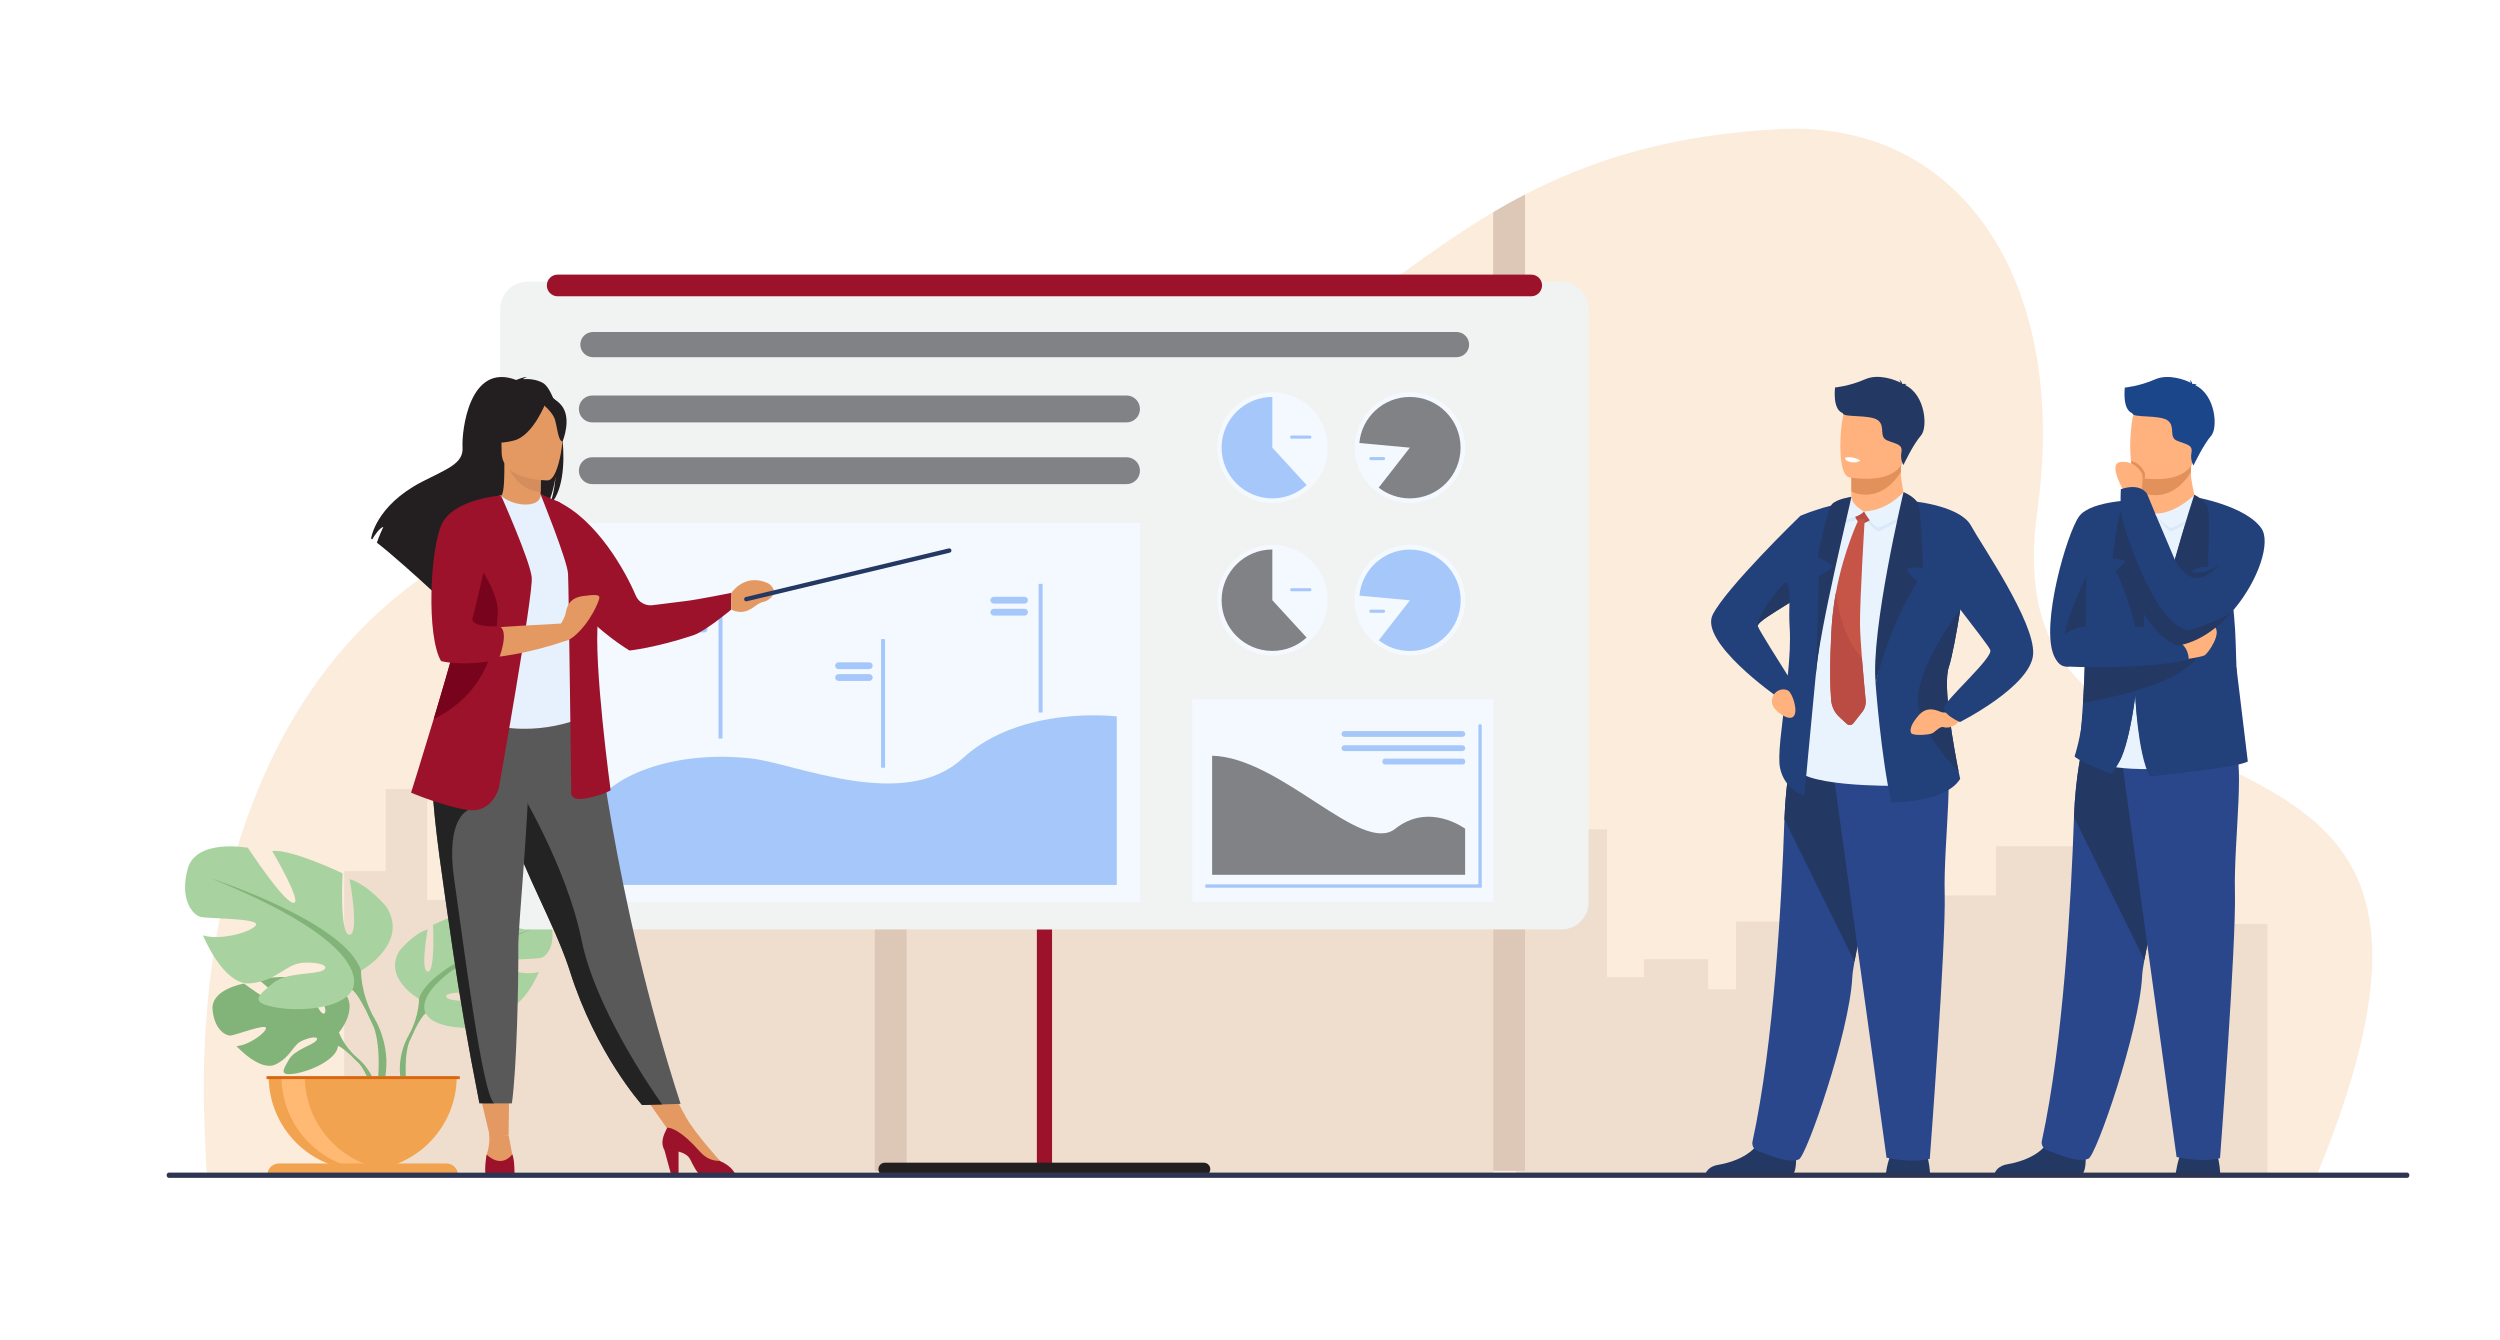 <svg xmlns="http://www.w3.org/2000/svg" width="709" height="380" viewBox="0 0 709 380" fill="none"><g filter="url(#filter0_d_2029_4663)"><g clip-path="url(#clip0_2029_4663)"><path d="M657.324 332.624H58.605C58.605 332.624 58.029 322.523 57.837 313.438C56.986 267.628 67.718 217.92 97.609 183.637C120.994 156.848 157.802 137.223 215.579 137.8C227.19 137.909 237.977 137.607 248.05 136.949H248.077C251.152 136.757 254.143 136.509 257.08 136.235H257.108C323.861 130.087 357.292 107.223 387.704 84.88C402.389 74.093 416.113 63.663 432.499 55.154C451.52 45.3 474 38.137 505.098 36.599C521.1 35.804 536.334 39.756 548.96 49.363C572.263 67.067 583.846 101.706 577.78 144.963C573.663 174.25 582.94 190.142 598.833 200.518C642.776 229.256 700.966 226.127 657.324 332.624Z" fill="#FCECDB"></path><path d="M410.047 216.053V202.686H406.918V179.712H390.12V202.686H374.392V165.22H357.072V189.539H353.093V160.526H335.773V214.955H313.842V246.685H305.635V232.577H286.806V240.921H276.019V203.51H262.652V231.204H249.312V332.679H262.652H274.098H276.019H286.806H292.927H302.698H305.635H313.842H321.528H335.773H340.11H348.783H353.093H357.072H366.13H372.306H374.392H390.12H406.643H406.918H410.047H423.441V216.053H410.047Z" fill="#EFDECE"></path><path d="M643.079 262.028V332.679H430.001V251.983H442.874V235.212H455.775V277.097H466.233V272.019H484.43V280.583H492.335V261.342H513.525V228.377H530.296V245.944H534.111V231.232H550.854V253.931H566.06V239.988H627.104V253.931H630.123V262.028H643.079Z" fill="#EFDECE"></path><path d="M251.014 234.333V332.322H97.609V247.042H109.356V223.766H121.131V255.221H130.656V248.194H147.234V260.079H154.453V233.4H173.776V187.645H189.037V212.046H192.523V191.597H207.812V223.08H221.645V203.756H236.467V223.08H239.212V234.333H251.014Z" fill="#EFDECE"></path><path d="M432.499 55.182V332.047H423.469V60.205C426.378 58.448 429.397 56.774 432.499 55.182Z" fill="#DDC7B6"></path><path d="M257.108 136.235V328.122V332.047H248.077V328.122V136.949L257.108 136.235Z" fill="#DDC7B6"></path><path d="M525.053 139.419V140.901C525.053 140.901 524.641 145.512 530.323 146.199C536.005 146.885 540.671 146.775 540.506 143.234C539.985 140.489 539.079 136.208 539.051 133.902C539.024 133.051 539.106 132.145 539.243 131.13L528.237 130.91L524.998 131.432L525.053 139.419Z" fill="#FFB27D"></path><path d="M524.998 131.432L525.053 139.419C526.233 139.968 527.551 140.297 529.033 140.297C534.083 140.297 537.377 136.592 539.079 133.902C539.051 133.051 539.134 132.145 539.271 131.13L528.264 130.91L524.998 131.432Z" fill="#E2915A"></path><path d="M540.122 129.373C538.832 136.263 529.966 136.016 526.123 135.604C525.053 135.494 524.367 135.357 524.367 135.357C523.159 135.028 522.473 133.106 522.143 130.608C521.512 125.64 522.308 118.339 523.159 116.473C524.421 113.673 526.809 110.626 535.73 112.822C544.678 114.991 541.741 120.563 540.122 129.373Z" fill="#FFB27D"></path><path d="M547.368 332.981H534.797C534.879 332.322 535.209 330.318 535.812 328.479C536.005 327.848 536.252 327.217 536.526 326.668C537.761 324.225 545.529 325.789 545.529 325.789C545.529 325.789 546.243 326.421 546.819 328.781C547.039 329.797 547.258 331.169 547.368 332.981Z" fill="#233862"></path><path d="M509.38 329.001C509.353 330.703 509.133 332.322 508.502 332.981H483.634C483.964 332.075 484.842 330.73 487.395 330.318C490.304 329.852 494.806 328.452 497.468 325.652C498.401 324.664 499.115 323.484 499.417 322.112C500.597 316.897 509.106 323.704 509.106 323.704C509.106 323.704 509.435 326.476 509.38 329.001Z" fill="#233862"></path><path d="M525.931 272.705C525.575 274.627 525.355 276.191 525.3 277.289C524.504 292.715 512.317 327.985 510.149 328.809C506.773 330.071 501.448 327.381 498.676 326.503C497.523 326.146 496.754 324.966 497.001 323.786C503.04 296.036 505.263 256.072 506.059 232.385C506.471 220.472 508.502 212.238 508.502 212.238C508.502 212.238 538.228 204.306 538.42 214.351C538.585 223.217 528.566 258.048 525.931 272.705Z" fill="#2B478B"></path><path d="M525.931 272.705L506.059 232.385C506.471 220.472 508.502 212.238 508.502 212.238C508.502 212.238 538.228 204.306 538.42 214.351C538.585 223.217 528.566 258.048 525.931 272.705Z" fill="#233862"></path><path d="M519.289 214.379L535.016 328.315C535.016 328.315 541.933 329.989 547.286 328.644C547.286 328.644 551.897 268.039 551.512 253.41C551.128 238.78 554.806 214.214 550.662 211.497C546.517 208.78 519.289 214.379 519.289 214.379Z" fill="#2B478B"></path><path d="M520.414 109.885C520.414 109.885 524.339 109.583 528.978 107.552C532.738 105.905 537.487 107.717 539.024 108.54C538.969 108.293 538.887 107.964 538.64 107.607C538.64 107.607 539.326 108.101 539.436 108.787C539.518 108.842 539.545 108.87 539.518 108.897C539.518 108.897 540.314 108.76 540.808 108.979C540.808 108.979 540.451 108.924 540.341 109.144C540.341 109.171 540.314 109.199 540.287 109.199C546.16 112.026 546.709 121.331 544.815 123.472C542.537 126.052 539.82 131.871 539.82 131.871C539.82 131.871 538.832 130.498 539.244 128.22C539.655 125.942 537.706 125.942 535.209 124.899C532.738 123.856 534.797 120.974 532.629 119.217C530.46 117.461 522.5 118.504 522.61 117.159C519.646 116.116 520.414 110.187 520.414 109.885Z" fill="#233862"></path><path d="M541.878 145.21L538.255 222.86C538.255 222.86 508.035 223.354 508.914 216.52C509.764 209.685 519.81 147.571 519.81 147.571L541.878 145.21Z" fill="#E9F3FE"></path><path d="M552.665 189.209C550.881 194.589 554.257 212.705 555.465 218.826C555.739 220.116 555.904 220.884 555.904 220.884C551.732 227.691 536.389 227.609 536.389 227.609C533.452 214.599 531.915 193.848 531.915 193.848L543.662 142.329L558.457 155.998C558.457 155.998 557.331 164.342 555.959 172.823C554.861 179.52 553.626 186.355 552.665 189.209Z" fill="#22407A"></path><path d="M527.523 130.498C527.523 130.498 527.249 131.377 524.998 131.075C524.998 131.075 523.131 130.8 523.269 129.812C523.241 129.785 525.135 129.236 527.523 130.498Z" fill="white"></path><path d="M510.533 146.309C510.533 146.309 510.533 146.309 510.533 146.336C509.819 147.022 489.645 166.62 485.748 174.278C481.768 182.046 503.918 197.554 503.918 197.554C503.918 197.554 505.345 198.13 506.333 197.883C505.29 206.474 504.11 214.406 504.824 217.81C506.086 223.931 511.741 225.989 511.741 225.523C511.741 225.386 513.799 203.263 514.925 191.735C517.34 167.004 524.394 142.466 524.394 142.466C517.807 143.152 510.533 146.309 510.533 146.309ZM498.538 177.626C498.511 177.599 498.511 177.544 498.511 177.517C498.511 176.391 502.793 173.921 507.404 171.012C507.459 170.957 507.486 170.929 507.486 170.929C507.404 173.317 507.404 175.65 507.541 177.819C507.816 181.853 507.514 186.684 507.02 191.597C504.851 188.139 498.977 178.916 498.538 177.626Z" fill="#22407A"></path><path d="M542.729 142.219C542.757 141.477 539.244 140.462 539.244 140.462C539.244 140.462 535.236 146.034 528.594 146.116C528.594 146.116 530.488 149.794 532.711 150.727C532.738 150.755 542.51 146.61 542.729 142.219Z" fill="#D9E9F9"></path><path d="M528.621 145.979C528.621 145.979 525.108 143.893 525.108 141.642C525.108 141.642 522.829 141.368 521.841 142.466C521.841 142.466 521.018 146.336 522.116 148.559C522.116 148.587 527.166 147.818 528.621 145.979Z" fill="#D9E9F9"></path><path d="M531.009 145.649L526.261 144.497C526.261 144.497 525.629 144.551 525.657 145.32C525.684 146.089 527.002 148.367 527.578 148.531C528.155 148.751 532.135 147.214 531.009 145.649Z" fill="#BA4C43"></path><path d="M542.18 141.834C542.208 141.093 539.847 139.556 539.847 139.556C539.847 139.556 535.236 144.936 528.621 145.018C528.621 145.018 530.515 148.696 532.738 149.629C532.738 149.657 541.961 146.226 542.18 141.834Z" fill="#E9F3FE"></path><path d="M528.621 145.046C528.621 145.046 525.08 143.179 525.053 140.901C525.053 140.901 522.912 141.834 521.924 142.932C521.924 142.932 521.018 145.375 522.116 147.626C522.116 147.626 527.166 146.857 528.621 145.046Z" fill="#E9F3FE"></path><path d="M519.316 198.596C519.481 200.408 520.304 202.11 521.649 203.345L523.763 205.294C524.284 205.788 525.135 205.705 525.574 205.156L528.182 201.835C528.868 200.957 529.198 199.831 529.115 198.706C528.868 196.208 528.429 191.378 528.045 186.711C527.743 182.924 527.523 179.273 527.496 177.022C527.441 169.886 528.841 147.159 528.841 147.159L527.139 147.242C527.139 147.242 522.885 156.052 520.661 168.074C520.112 171.039 519.701 174.168 519.481 177.434C519.481 177.434 518.603 190.417 519.316 198.596Z" fill="#C65447"></path><path d="M519.316 198.597C519.481 200.408 520.304 202.11 521.649 203.345L523.763 205.294C524.284 205.788 525.135 205.706 525.574 205.157L528.182 201.835C528.868 200.957 529.198 199.832 529.115 198.706C528.868 196.209 528.429 191.378 528.045 186.712C523.324 181.414 521.402 174.086 520.661 168.102C520.112 171.066 519.701 174.195 519.481 177.462C519.481 177.434 518.603 190.417 519.316 198.597Z" fill="#BA4C43"></path><path d="M502.518 198.816C502.518 196.84 504.248 195.248 506.224 195.55C506.773 195.632 507.267 195.852 507.596 196.318C508.941 198.102 510.231 203.317 507.843 203.564C506.883 203.674 505.62 202.988 504.659 202.247C503.671 201.506 502.518 200.353 502.518 199.118V198.816Z" fill="#FFB27D"></path><path d="M555.465 218.825C551.128 214.324 543.663 205.458 543.91 198.185C544.266 188.001 555.959 172.823 555.959 172.823C554.861 179.547 553.626 186.382 552.665 189.237C550.854 194.616 554.257 212.704 555.465 218.825Z" fill="#233862"></path><path d="M555.328 201.094C555.328 201.094 552.226 202.659 550.332 201.863C548.438 201.067 546.215 200.49 544.102 202.906C541.988 205.321 541.549 206.968 541.988 207.874C542.427 208.78 547.368 208.423 548.164 207.874C548.987 207.325 550.277 205.952 551.101 206.2C553.352 206.858 555.273 205.129 556.343 203.757C556.975 202.933 555.245 202.522 555.328 201.094Z" fill="#FFB27D"></path><path d="M543.662 142.301C543.662 142.301 556.069 143.673 558.978 149.08C561.915 154.488 577.121 176.363 576.6 185.476C576.106 194.561 555.849 204.772 555.849 204.772C555.849 204.772 551.375 202.878 551.293 200.847C551.211 198.816 565.291 186.629 564.44 184.351C563.59 182.073 548.109 164.094 546.599 158.166C545.145 152.209 543.662 142.301 543.662 142.301Z" fill="#22407A"></path><path d="M507.486 170.929C507.486 170.929 507.459 170.956 507.404 171.011C502.765 173.921 498.511 176.391 498.511 177.517C497.88 175.54 503.891 167.306 505.839 165.604C507.816 163.902 507.486 170.929 507.486 170.929Z" fill="#233862"></path><path d="M539.847 139.556C539.847 139.556 530.433 178.999 531.942 193.848C531.942 193.848 535.401 177.983 543.745 164.973C543.745 164.973 540.698 162.31 540.863 161.322C540.863 161.322 543.113 160.663 545.309 161.103C545.309 161.103 545.062 144.112 543.69 142.301C542.318 140.517 539.847 139.556 539.847 139.556Z" fill="#233862"></path><path d="M525.053 140.901C525.245 140.791 515.721 179.438 514.925 191.734C514.925 191.734 515.858 169.749 515.775 163.436C515.775 163.436 519.673 161.377 519.673 160.636C519.673 159.922 515.501 157.946 515.501 157.946C515.501 157.946 518.136 144.414 519.591 142.932C521.045 141.45 525.053 140.901 525.053 140.901Z" fill="#233862"></path><path d="M607.396 141.752C607.396 141.752 593.069 141.642 589.61 146.473C586.152 151.303 578.604 177.351 582.529 186.025C586.481 194.698 593.865 182.429 597.954 177.132C602.071 171.807 607.396 141.752 607.396 141.752Z" fill="#22407A"></path><path d="M607.259 139.556V141.038C607.259 141.038 606.847 145.677 612.556 146.363C618.266 147.05 622.602 144.552 622.438 140.984C621.916 138.211 621.367 136.317 621.312 134.012C621.285 133.161 621.367 132.255 621.504 131.24L610.443 131.02L607.177 131.542L607.259 139.556Z" fill="#FFB27D"></path><path d="M607.204 131.542L607.259 139.556C608.439 140.105 609.757 140.435 611.239 140.435C616.317 140.435 619.611 136.702 621.312 134.012C621.285 133.161 621.367 132.255 621.504 131.24L610.443 131.02L607.204 131.542Z" fill="#E2915A"></path><path d="M622.383 129.455C621.093 136.372 612.2 136.125 608.33 135.713C607.259 135.604 606.573 135.466 606.573 135.466C605.338 135.137 604.679 133.216 604.35 130.69C603.718 125.695 604.514 118.366 605.365 116.5C606.628 113.673 609.016 110.626 617.991 112.822C626.967 115.018 624.03 120.617 622.383 129.455Z" fill="#FFB27D"></path><path d="M617.003 333.035C617.003 333.035 617.524 328.918 618.76 326.448C619.995 324.005 627.79 325.57 627.79 325.57C627.79 325.57 629.354 326.914 629.684 333.145L617.003 333.035Z" fill="#233862"></path><path d="M590.434 332.98C592.273 331.855 591.229 323.511 591.229 323.511C591.229 323.511 582.693 316.676 581.513 321.919C580.333 327.161 573.388 329.495 569.436 330.153C566.719 330.592 565.868 332.102 565.593 333.008H590.434V332.98Z" fill="#233862"></path><path d="M592.739 161.157C592.739 161.157 585.52 176.199 585.657 179.877C585.657 179.877 588.21 177.461 592.739 177.763C597.24 178.093 592.739 161.157 592.739 161.157Z" fill="#233862"></path><path d="M608.33 135.713C607.259 135.604 606.573 135.466 606.573 135.466C605.338 135.137 604.679 133.216 604.35 130.69C606.628 131.267 607.698 133.024 608.137 133.792C608.33 134.094 608.357 134.863 608.33 135.713Z" fill="#E2915A"></path><path d="M602.511 139.611C602.511 139.611 597.515 131.377 601.413 131.02C605.283 130.663 606.847 133.298 607.424 134.259C607.973 135.219 607.287 139.584 607.287 139.584L602.511 139.611Z" fill="#FFB27D"></path><path d="M608.137 272.266C607.78 274.188 607.561 275.752 607.506 276.877C606.71 292.358 594.468 327.793 592.272 328.616C588.896 329.907 583.544 327.189 580.744 326.283C579.592 325.927 578.796 324.746 579.07 323.566C585.136 295.679 587.359 255.551 588.183 231.781C588.594 219.814 590.653 211.552 590.653 211.552C590.653 211.552 620.516 203.592 620.681 213.665C620.846 222.586 610.8 257.554 608.137 272.266Z" fill="#2B478B"></path><path d="M608.137 272.266L588.183 231.781C588.595 219.814 590.653 211.552 590.653 211.552C590.653 211.552 620.516 203.592 620.681 213.665C620.846 222.586 610.8 257.554 608.137 272.266Z" fill="#233862"></path><path d="M601.495 213.693L617.277 328.123C617.277 328.123 624.222 329.797 629.601 328.452C629.601 328.452 634.213 267.6 633.828 252.888C633.444 238.176 637.15 213.528 632.977 210.811C628.833 208.066 601.495 213.693 601.495 213.693Z" fill="#2B478B"></path><path d="M635.283 207.544C635.228 207.05 635.201 206.556 635.146 206.062C635.146 205.925 635.118 205.815 635.118 205.678C635.091 205.294 635.064 204.909 635.036 204.525C635.036 204.415 635.009 204.306 635.009 204.196C634.926 203.235 634.871 202.274 634.816 201.314C634.816 201.204 634.816 201.094 634.789 200.984C634.762 200.6 634.734 200.216 634.707 199.804C634.707 199.722 634.707 199.639 634.679 199.557C634.652 199.09 634.624 198.624 634.597 198.13V198.102C634.569 197.663 634.542 197.224 634.542 196.785C634.542 196.675 634.542 196.565 634.515 196.483C634.487 196.099 634.487 195.742 634.46 195.358C634.46 195.275 634.46 195.193 634.46 195.138C634.432 194.699 634.432 194.26 634.405 193.82C634.405 193.766 634.405 193.711 634.405 193.628C634.377 193.244 634.377 192.887 634.35 192.53C634.35 192.393 634.35 192.283 634.322 192.146C634.322 191.844 634.295 191.515 634.295 191.213C634.295 191.103 634.295 190.966 634.295 190.856C634.295 190.472 634.268 190.115 634.268 189.731C634.268 189.456 634.24 189.154 634.24 188.88C634.24 188.825 634.24 188.77 634.24 188.688C634.185 187.206 634.13 185.751 634.103 184.351C634.103 184.324 634.103 184.296 634.103 184.296C634.075 183.473 634.048 182.649 634.021 181.853C634.021 181.798 634.021 181.743 634.021 181.716C634.021 181.387 633.993 181.057 633.966 180.728C633.966 180.646 633.966 180.563 633.966 180.481C633.938 180.124 633.938 179.795 633.911 179.465C633.911 179.438 633.911 179.41 633.911 179.383C633.883 179.026 633.883 178.669 633.856 178.34C633.856 178.23 633.856 178.12 633.828 178.011C633.801 177.764 633.801 177.517 633.773 177.297C633.773 177.16 633.746 177.05 633.746 176.913C633.719 176.666 633.719 176.419 633.691 176.172C633.691 176.007 633.664 175.87 633.664 175.705C633.636 175.485 633.636 175.293 633.609 175.074C633.609 175.046 633.609 175.019 633.609 174.991C633.581 174.717 633.554 174.415 633.526 174.14C633.526 174.058 633.499 173.976 633.499 173.866C633.472 173.564 633.444 173.29 633.417 172.988C633.526 172.878 633.609 172.768 633.719 172.631C640.553 164.396 644.066 153.747 641.322 149.822C636.82 143.399 622.465 140.956 622.465 140.956C622.465 143.344 617.305 146.308 613.16 146.061C612.474 146.006 611.843 145.869 611.239 145.677C609.894 142.356 608.961 140.16 608.961 140.16C608.961 140.16 607.314 136.784 601.467 138.733C601.467 138.733 601.303 141.697 601.467 146.144C601.467 146.226 601.467 146.308 601.467 146.391C597.021 150.426 591.669 156.574 591.669 162.42C591.669 170.709 591.559 177.681 591.394 183.555C591.229 190.088 590.982 195.248 590.735 199.337C590.022 211.36 589.226 213.912 589.747 213.885C589.747 213.885 594.331 218.057 606.408 217.975C614.011 217.92 620.187 217.096 624.798 216.136C630.974 214.845 634.295 213.363 634.295 213.363C635.667 213.363 635.393 208.807 635.283 207.544Z" fill="#22407A"></path><path d="M602.593 109.912C602.593 109.912 606.545 109.611 611.211 107.579C614.999 105.933 619.775 107.744 621.312 108.567C621.257 108.32 621.175 107.964 620.928 107.634C620.928 107.634 621.614 108.128 621.724 108.815C621.806 108.869 621.834 108.897 621.806 108.924C621.806 108.924 622.602 108.787 623.096 109.007C623.096 109.007 622.74 108.952 622.602 109.171C622.602 109.199 622.575 109.226 622.547 109.226C628.449 112.081 628.998 121.413 627.104 123.554C624.826 126.162 622.081 132.008 622.081 132.008C622.081 132.008 621.093 130.636 621.504 128.33C621.916 126.052 619.94 126.052 617.442 125.009C614.944 123.966 617.03 121.056 614.835 119.3C612.639 117.543 604.651 118.586 604.761 117.214C601.824 116.143 602.593 110.214 602.593 109.912Z" fill="#1C468A"></path><path d="M624.194 184.104C621.861 193.491 596.527 198.349 590.79 199.337C591.037 195.247 591.257 190.087 591.449 183.555L624.194 184.104Z" fill="#233862"></path><path d="M618.622 187.151C618.869 187.151 624.249 186.355 625.21 185.86C626.171 185.366 630.59 179.108 627.708 177.489C624.826 175.869 617.058 182.32 617.058 182.32L618.622 187.151Z" fill="#FFB27D"></path><path d="M585.877 189.017C585.877 189.017 606.71 190.142 620.708 187.151C620.708 187.151 621.065 183.116 616.673 181.304C616.673 181.304 594.88 176.693 589.637 177.983C584.367 179.273 585.877 189.017 585.877 189.017Z" fill="#22407A"></path><path d="M633.719 172.658C629.382 177.873 623.755 182.128 617.497 183.116C604.542 177.269 601.907 157.178 601.468 146.144C601.468 146.144 607.588 168.376 615.96 176.171C617.47 177.571 619.062 178.504 620.681 178.752C620.681 178.752 631.221 175.787 633.417 172.987C633.581 172.795 633.664 172.686 633.719 172.658Z" fill="#233862"></path><path d="M629.409 160.032C629.409 160.032 622.904 168.184 619.034 160.911C619.034 160.938 623.096 164.89 629.409 160.032Z" fill="#233862"></path><path d="M96.126 292.797C96.126 292.797 102.631 285.221 96.538 280.418C96.538 280.418 92.091 277.728 88.468 277.948C88.468 277.948 93.601 286.566 91.954 287.417C90.28 288.268 86.931 277.399 86.931 277.399C86.931 277.399 76.803 276.411 73.537 277.975C73.537 277.975 82.183 285.057 80.371 285.468C78.56 285.88 69.2 278.936 69.2 278.936C69.2 278.936 59.785 280.528 60.279 286.292C60.774 292.028 64.04 293.812 65.467 293.675C66.894 293.511 75.239 290.327 75.431 291.507C75.623 292.687 70.6 296.502 67.059 296.667C67.059 296.667 73.701 303.996 78.121 301.882C82.54 299.769 82.924 296.42 85.669 295.157C88.413 293.895 90.774 293.895 89.621 295.185C88.496 296.475 83.5 297.71 81.936 300.51C80.371 303.282 78.944 305.176 83.528 304.49C88.084 303.803 95.522 300.455 95.852 296.64C96.126 292.797 96.126 292.797 96.126 292.797Z" fill="#82B378"></path><path d="M64.891 286.456C64.891 286.456 90.5 285.468 96.126 292.797C96.126 292.797 97.389 296.53 101.232 299.961L101.836 301.607C101.836 301.607 97.389 296.941 95.825 296.639C95.797 296.612 98.295 287.554 64.891 286.456Z" fill="#82B378"></path><path d="M101.232 299.933C101.232 299.933 106.721 303.995 107.106 311.269L106.118 311.351C106.118 311.351 104.361 303.858 101.204 300.921C98.02 297.984 101.232 299.933 101.232 299.933Z" fill="#82B378"></path><path d="M118.826 283.273C118.826 283.273 108.505 277.481 113.309 269.631C113.309 269.631 117.151 264.8 121.296 263.565C121.296 263.565 119.1 275.258 121.296 275.532C123.492 275.807 122.806 262.302 122.806 262.302C122.806 262.302 133.675 257.06 137.957 257.472C137.957 257.472 131.205 268.89 133.401 268.615C135.596 268.341 143.172 256.785 143.172 256.785C143.172 256.785 154.316 254.727 156.127 261.342C157.911 267.957 155.029 271.25 153.383 271.662C151.736 272.074 141.141 271.937 141.415 273.309C141.69 274.681 148.854 276.877 152.834 275.642C152.834 275.642 148.414 286.511 142.65 285.962C136.859 285.413 135.075 281.845 131.507 281.543C127.938 281.269 125.303 282.229 127.088 283.19C128.872 284.151 134.938 283.52 137.82 285.962C140.702 288.433 143.062 289.942 137.682 291.04C132.303 292.138 122.668 291.452 120.747 287.335C118.826 283.273 118.826 283.273 118.826 283.273Z" fill="#A8D29F"></path><path d="M151.05 263.428C151.05 263.428 122.147 272.787 118.826 283.245C118.826 283.245 118.963 287.939 116.081 293.291V295.35C116.081 295.35 119.1 288.323 120.775 287.362C120.747 287.39 114.297 278.304 151.05 263.428Z" fill="#82B378"></path><path d="M116.081 293.319C116.081 293.319 111.635 300.098 114.16 308.333L115.313 308.031C115.313 308.031 114.187 298.945 116.52 294.389C118.853 289.805 116.081 293.319 116.081 293.319Z" fill="#82B378"></path><path d="M102.412 275.285C102.412 275.285 116.026 267.655 109.686 257.307C109.686 257.307 104.608 250.967 99.146 249.32C99.146 249.32 102.055 264.745 99.146 265.102C96.236 265.459 97.142 247.673 97.142 247.673C97.142 247.673 82.814 240.783 77.188 241.332C77.188 241.332 86.081 256.401 83.171 256.044C80.262 255.688 70.298 240.427 70.298 240.427C70.298 240.427 55.586 237.709 53.226 246.41C50.865 255.111 54.68 259.475 56.849 260.024C59.017 260.573 73.015 260.381 72.631 262.193C72.274 264.004 62.832 266.914 57.562 265.267C57.562 265.267 63.381 279.595 70.984 278.881C78.615 278.167 80.975 273.446 85.696 273.062C90.417 272.678 93.876 273.968 91.515 275.23C89.155 276.493 81.167 275.642 77.352 278.881C73.537 282.12 70.463 284.123 77.544 285.578C84.626 287.033 97.334 286.127 99.859 280.665C102.412 275.285 102.412 275.285 102.412 275.285Z" fill="#A8D29F"></path><path d="M59.923 249.155C59.923 249.155 98.048 261.506 102.385 275.285C102.385 275.285 102.192 281.461 106.008 288.542V291.26C106.008 291.26 102.028 282.01 99.832 280.72C99.859 280.72 108.396 268.753 59.923 249.155Z" fill="#82B378"></path><path d="M106.035 288.543C106.035 288.543 111.909 297.463 108.56 308.332L107.051 307.921C107.051 307.921 108.506 295.954 105.431 289.942C102.357 283.931 106.035 288.543 106.035 288.543Z" fill="#82B378"></path><path d="M102.851 331.883C88.112 331.883 76.2 319.943 76.2 305.231H129.531C129.531 319.943 117.591 331.883 102.851 331.883Z" fill="#F1A34F"></path><path d="M109.795 331.691C108.698 331.828 107.6 331.883 106.474 331.883C91.735 331.883 79.823 319.943 79.823 305.231H86.437C86.465 318.818 96.648 330.044 109.795 331.691Z" fill="#FFB973"></path><path d="M75.815 333.255H129.887C129.887 331.444 128.405 329.961 126.594 329.961H79.109C77.297 329.961 75.815 331.416 75.815 333.255Z" fill="#F1A34F"></path><path d="M75.584 306.032H130.397V305.208H75.584V306.032Z" fill="#D86713"></path><path d="M149.595 79.885H442.792C447.074 79.885 450.532 83.343 450.532 87.625V255.853C450.532 260.134 447.074 263.593 442.792 263.593H149.595C145.313 263.593 141.854 260.134 141.854 255.853V87.625C141.854 83.343 145.313 79.885 149.595 79.885Z" fill="#F1F2F2"></path><path d="M164.16 255.833L323.303 255.833V148.32H164.16V255.833Z" fill="#F3F9FF"></path><path d="M316.752 203.18C316.752 203.18 289.578 199.804 272.973 215.092C256.367 230.381 225.433 216.437 212.972 215.092C191.315 212.732 174.353 219.813 169.302 227.609V250.967H316.724V203.18H316.752Z" fill="#A6C7F9"></path><path d="M294.557 202.062H295.682V165.583H294.557V202.062Z" fill="#A6C7F9"></path><path d="M249.875 217.723H251V181.245H249.875V217.723Z" fill="#A6C7F9"></path><path d="M203.776 209.45H204.901V172.972H203.776V209.45Z" fill="#A6C7F9"></path><path d="M281.838 171.176H290.567C291.088 171.176 291.527 170.737 291.527 170.215C291.527 169.694 291.088 169.254 290.567 169.254H281.838C281.317 169.254 280.877 169.694 280.877 170.215C280.877 170.737 281.317 171.176 281.838 171.176Z" fill="#A6C7F9"></path><path d="M281.838 174.58H290.567C291.088 174.58 291.527 174.14 291.527 173.619C291.527 173.097 291.088 172.658 290.567 172.658H281.838C281.317 172.658 280.877 173.097 280.877 173.619C280.877 174.168 281.317 174.58 281.838 174.58Z" fill="#A6C7F9"></path><path d="M237.812 189.758H246.54C247.062 189.758 247.501 189.319 247.501 188.798C247.501 188.276 247.062 187.837 246.54 187.837H237.812C237.29 187.837 236.851 188.276 236.851 188.798C236.851 189.347 237.29 189.758 237.812 189.758Z" fill="#A6C7F9"></path><path d="M237.812 193.107H246.54C247.062 193.107 247.501 192.668 247.501 192.146C247.501 191.625 247.062 191.186 246.54 191.186H237.812C237.29 191.186 236.851 191.625 236.851 192.146C236.851 192.695 237.29 193.107 237.812 193.107Z" fill="#A6C7F9"></path><path d="M190.958 176.007H199.687C200.208 176.007 200.648 175.568 200.648 175.046C200.648 174.525 200.208 174.085 199.687 174.085H190.958C190.437 174.085 189.998 174.525 189.998 175.046C189.998 175.595 190.437 176.007 190.958 176.007Z" fill="#A6C7F9"></path><path d="M190.958 179.355H199.687C200.208 179.355 200.648 178.916 200.648 178.395C200.648 177.873 200.208 177.434 199.687 177.434H190.958C190.437 177.434 189.998 177.873 189.998 178.395C189.998 178.944 190.437 179.355 190.958 179.355Z" fill="#A6C7F9"></path><path d="M376.56 126.958C376.56 118.284 369.534 111.258 360.86 111.258C352.187 111.258 345.16 118.284 345.16 126.958C345.16 135.631 352.187 142.658 360.86 142.658C369.506 142.658 376.56 135.631 376.56 126.958Z" fill="#F3F9FF"></path><path d="M346.45 126.958C346.45 134.89 352.9 141.34 360.833 141.34C364.593 141.34 367.997 139.913 370.549 137.553L360.833 126.958V112.575C352.9 112.575 346.45 118.998 346.45 126.958Z" fill="#A6C7F9"></path><path d="M366.322 124.405H371.483C371.73 124.405 371.922 124.213 371.922 123.966C371.922 123.719 371.73 123.527 371.483 123.527H366.322C366.075 123.527 365.883 123.719 365.883 123.966C365.883 124.213 366.075 124.405 366.322 124.405Z" fill="#A6C7F9"></path><path d="M415.564 126.958C415.564 118.284 408.537 111.258 399.864 111.258C391.19 111.258 384.164 118.284 384.164 126.958C384.164 135.631 391.19 142.658 399.864 142.658C408.537 142.658 415.564 135.631 415.564 126.958Z" fill="#F3F9FF"></path><path d="M399.836 126.958L390.998 138.294C393.441 140.188 396.515 141.34 399.836 141.34C407.769 141.34 414.219 134.89 414.219 126.958C414.219 119.025 407.769 112.575 399.836 112.575C392.343 112.575 386.167 118.312 385.509 125.64L399.836 126.958Z" fill="#808285"></path><path d="M388.775 130.499H392.371C392.618 130.499 392.81 130.307 392.81 130.06C392.81 129.813 392.618 129.621 392.371 129.621H388.775C388.528 129.621 388.336 129.813 388.336 130.06C388.336 130.307 388.528 130.499 388.775 130.499Z" fill="#A6C7F9"></path><path d="M376.56 170.216C376.56 161.542 369.534 154.516 360.86 154.516C352.187 154.516 345.16 161.542 345.16 170.216C345.16 178.889 352.187 185.916 360.86 185.916C369.506 185.943 376.56 178.917 376.56 170.216Z" fill="#F3F9FF"></path><path d="M346.45 170.216C346.45 178.148 352.9 184.598 360.833 184.598C364.593 184.598 367.997 183.171 370.549 180.81L360.833 170.216V155.833C352.9 155.833 346.45 162.283 346.45 170.216Z" fill="#808285"></path><path d="M366.322 167.69H371.483C371.73 167.69 371.922 167.498 371.922 167.251C371.922 167.004 371.73 166.812 371.483 166.812H366.322C366.075 166.812 365.883 167.004 365.883 167.251C365.883 167.498 366.075 167.69 366.322 167.69Z" fill="#A6C7F9"></path><path d="M415.564 170.216C415.564 161.542 408.537 154.516 399.864 154.516C391.19 154.516 384.164 161.542 384.164 170.216C384.164 178.889 391.19 185.916 399.864 185.916C408.537 185.943 415.564 178.917 415.564 170.216Z" fill="#F3F9FF"></path><path d="M385.536 168.926C386.195 161.597 392.37 155.86 399.864 155.86C407.796 155.86 414.246 162.311 414.246 170.243C414.246 178.175 407.796 184.626 399.864 184.626C396.542 184.626 393.468 183.5 391.025 181.579L399.864 170.243L385.536 168.926Z" fill="#A6C7F9"></path><path d="M388.775 173.784H392.371C392.618 173.784 392.81 173.592 392.81 173.345C392.81 173.098 392.618 172.906 392.371 172.906H388.775C388.528 172.906 388.336 173.098 388.336 173.345C388.336 173.592 388.528 173.784 388.775 173.784Z" fill="#A6C7F9"></path><path d="M338.138 255.786H423.556V198.365H338.138V255.786Z" fill="#F3F9FF"></path><path d="M341.839 251.762H420.23V205.458H419.269V250.802H341.839V251.762Z" fill="#A6C7F9"></path><path d="M395.719 235.019C405.326 227.389 415.509 235.019 415.509 235.019V248.085H343.76V214.324C363.276 214.818 386.14 242.65 395.719 235.019Z" fill="#808285"></path><path d="M414.713 208.972H381.281C380.842 208.972 380.458 208.615 380.458 208.148C380.458 207.709 380.815 207.325 381.281 207.325H414.713C415.152 207.325 415.536 207.682 415.536 208.148C415.536 208.615 415.152 208.972 414.713 208.972Z" fill="#A6C7F9"></path><path d="M414.713 213.006H381.281C380.842 213.006 380.458 212.649 380.458 212.183C380.458 211.716 380.815 211.359 381.281 211.359H414.713C415.152 211.359 415.536 211.716 415.536 212.183C415.536 212.649 415.152 213.006 414.713 213.006Z" fill="#A6C7F9"></path><path d="M414.85 216.794H392.727C392.37 216.794 392.068 216.492 392.068 216.136V215.834C392.068 215.477 392.37 215.147 392.727 215.147H414.85C415.207 215.147 415.509 215.449 415.509 215.834V216.136C415.536 216.492 415.234 216.794 414.85 216.794Z" fill="#A6C7F9"></path><path d="M319.469 137.305H167.985C165.871 137.305 164.169 135.604 164.169 133.49C164.169 131.377 165.871 129.675 167.985 129.675H319.469C321.582 129.675 323.284 131.377 323.284 133.49C323.312 135.576 321.582 137.305 319.469 137.305Z" fill="#808285"></path><path d="M319.469 119.794H167.985C165.871 119.794 164.169 118.092 164.169 115.979C164.169 113.865 165.871 112.164 167.985 112.164H319.469C321.582 112.164 323.284 113.865 323.284 115.979C323.312 118.092 321.582 119.794 319.469 119.794Z" fill="#808285"></path><path d="M413.066 101.294H168.15C166.173 101.294 164.581 99.702 164.581 97.726C164.581 95.75 166.173 94.158 168.15 94.158H413.066C415.042 94.158 416.634 95.75 416.634 97.726C416.662 99.675 415.042 101.294 413.066 101.294Z" fill="#808285"></path><path d="M298.362 263.62H294.052V332.898H298.362V263.62Z" fill="#9C122A"></path><path d="M434.256 84.029H158.158C156.457 84.029 155.084 82.657 155.084 80.955C155.084 79.253 156.457 77.881 158.158 77.881H434.256C435.957 77.881 437.33 79.253 437.33 80.955C437.302 82.657 435.93 84.029 434.256 84.029Z" fill="#9C122A"></path><path d="M341.4 329.742H250.959C249.944 329.742 249.12 330.565 249.12 331.581C249.12 332.596 249.944 333.42 250.959 333.42H341.4C342.415 333.42 343.239 332.596 343.239 331.581C343.239 330.565 342.415 329.742 341.4 329.742Z" fill="#231F20"></path><path d="M135.294 307.015L138.89 322.111L144.242 322.084L144.435 307.015H135.294Z" fill="#E49963"></path><path d="M180.473 307.674L190.657 322.111L194.636 317.006L188.516 305.67L180.473 307.674Z" fill="#E49963"></path><path d="M153.959 108.595C152.092 107.552 149.897 107.415 148.332 107.524C148.744 107.113 149.512 106.948 149.512 106.948C148.552 106.811 146.411 107.771 146.411 107.771C133.016 102.611 130.903 122.346 131.177 126.93C131.452 131.514 126.676 133.023 119.704 136.619C106.392 143.508 105.239 152.731 105.239 152.731C105.349 152.786 105.459 152.868 105.568 152.951C106.227 151.825 107.6 149.739 108.725 149.41C108.67 149.52 107.38 152.292 106.886 153.911C110.811 156.903 118.167 163.518 123.272 168.211C123.245 167.306 123.272 165.988 123.629 165.302L124.26 169.117C127.005 171.642 128.899 173.399 128.899 173.399C128.57 169.694 145.67 150.151 154.59 144.277C156.759 141.093 157.527 135.439 157.582 135C157.198 139.474 156.429 141.999 155.743 143.399C163.264 136.427 158.872 111.395 153.959 108.595Z" fill="#231F20"></path><path d="M154.014 144.579C154.069 144.606 149.704 146.857 146.438 145.951C143.364 145.1 141.36 141.12 141.388 141.12C142.705 140.873 143.062 139.062 143.035 131.376L143.611 131.486L153.52 133.435C153.52 133.435 153.3 136.564 153.3 139.501C153.273 141.971 153.437 144.304 154.014 144.579Z" fill="#E49963"></path><path d="M153.52 133.435C153.52 133.435 153.3 136.564 153.3 139.501C147.756 139.336 144.819 134.286 143.611 131.486L153.52 133.435Z" fill="#D68D5D"></path><path d="M142.595 130.389C142.595 130.389 139.686 125.805 139 121.88C138.506 119.08 139.933 108.677 150.363 110.187C150.363 110.187 153.382 110.489 156.237 112.41C158.515 113.947 161.781 117.241 158.131 126.326L157.17 129.4L142.595 130.389Z" fill="#231F20"></path><path d="M193.017 313.053L187.775 313.218L182.093 313.383C182.093 313.383 168.945 298.753 161.589 275.313C161.425 274.764 161.233 274.215 161.04 273.666C157.006 261.918 148.662 247.151 144.242 233.784C143.529 231.643 142.925 229.667 142.349 227.746C142.156 227.142 141.992 226.538 141.827 225.962C138.588 214.681 137.627 207.27 136.777 199.365L168.589 199.612C168.589 199.639 173.721 253.656 193.017 313.053Z" fill="#595959"></path><path d="M164.115 181.359C164.032 196.483 166.338 202.988 166.338 202.988C166.338 202.988 152.724 209.905 136.53 204.827C136.337 204.772 124.041 201.972 124.041 201.972C124.315 201.368 128.487 191.185 128.762 190.636C132.193 183.308 132.11 179.822 132.495 177.571C133.236 173.372 133.263 169.007 132.879 164.89C131.891 154.021 128.954 144.963 128.954 144.963C133.373 143.948 137.49 142.191 142.074 140.462C143.117 141.779 146.356 143.152 149.155 143.097C152.367 143.014 153.437 141.642 153.245 140.132C156.676 142.054 159.421 143.838 159.421 143.838C162.33 148.916 168.259 153.829 168.698 161.624C168.836 163.545 164.115 180.947 164.115 181.359Z" fill="#E7F1FD"></path><path d="M180.309 168.925C177.536 162.31 169.302 147.297 157.884 142.109L162.028 165.412C162.028 165.412 161.507 169.035 163.895 172C169.769 179.273 178.525 184.488 178.525 184.488C178.525 184.488 185.826 183.747 196.64 180.152C200.044 179.026 207.345 172.905 207.345 172.905L207.454 168.129C207.454 168.129 197.793 170.078 194.417 170.462C192.495 170.682 188.076 171.231 184.975 171.643C182.999 171.862 181.105 170.764 180.309 168.925Z" fill="#9C122A"></path><path d="M155.386 136.235C155.386 136.235 142.266 136.454 142.266 128.275C142.266 120.095 140.564 114.633 148.936 114.139C157.308 113.645 158.954 116.774 159.613 119.492C160.245 122.209 158.79 135.96 155.386 136.235Z" fill="#E49963"></path><path d="M154.892 113.92C154.892 113.92 151.296 123.499 145.779 124.926C140.262 126.354 137.875 124.871 137.875 124.871C137.875 124.871 138.67 116.527 139.549 110.653C139.549 110.653 152.175 109.363 154.892 113.92Z" fill="#231F20"></path><path d="M154.014 114.716C154.014 114.716 156.704 116.857 157.362 118.943C158.021 121.029 158.323 125.311 159.558 125.173C159.558 125.173 162.275 118.668 159.229 114.963C155.962 111.038 154.014 114.716 154.014 114.716Z" fill="#231F20"></path><path d="M207.455 168.101C207.455 168.101 211.242 162.31 217.94 165.466C218.653 165.988 220.712 167.662 218.406 169.693C216.705 171.176 216.54 170.078 214.015 171.999C211.489 173.92 209.431 173.865 207.372 172.877L207.455 168.101Z" fill="#E49963"></path><path d="M138.698 321.288C138.698 321.288 139.137 324.279 138.012 327.491C138.012 327.491 137.133 331.498 141.086 331.581C145.038 331.663 145.999 331.279 145.56 328.836C145.121 326.393 144.27 322.138 144.27 322.138L138.698 321.288Z" fill="#E49963"></path><path d="M145.917 333.255C145.917 333.255 145.834 333.31 145.67 333.392H137.957C137.82 333.31 137.737 333.255 137.737 333.255C137.298 331.251 138.012 327.463 138.012 327.463C142.486 331.553 145.285 327.354 145.285 327.354C145.999 329.11 145.917 333.255 145.917 333.255Z" fill="#9C122A"></path><path d="M204.161 329.193C204.161 329.193 196.887 321.123 194.664 317.006L189.257 319.778L201.334 331.141L204.161 330.757V329.193Z" fill="#E49963"></path><path d="M208.662 333.392H198.699C197.738 332.679 196.832 331.032 195.734 328.781C195.131 327.601 193.813 326.942 192.441 326.585V333.31H190.382L188.433 326.174C187.143 323.813 188.324 321.672 189.229 319.806C190.272 319.806 193.127 320.519 198.479 326.585C200.236 328.562 202.185 329.275 204.133 329.22C204.161 329.248 204.188 329.248 204.216 329.275C207.455 330.702 208.388 332.514 208.662 333.392Z" fill="#9C122A"></path><path d="M153.273 140.132C153.273 140.132 160.876 158.879 161.095 162.694C161.315 166.482 162.001 224.754 162.001 224.754C162.001 224.754 161.562 227.444 166.695 226.318C171.827 225.193 173.172 224.095 173.172 224.095C173.172 224.095 168.259 188.139 169.604 175.65C170.757 164.753 162.083 147.845 159.805 143.646C159.476 143.014 158.927 142.52 158.268 142.246L153.273 140.132Z" fill="#9C122A"></path><path d="M187.774 313.218L182.093 313.383C182.093 313.383 168.945 298.753 161.589 275.313C161.425 274.764 161.232 274.215 161.04 273.666C157.006 261.918 148.661 247.151 144.242 233.784C143.529 231.643 142.925 229.667 142.348 227.746C142.156 227.142 141.992 226.538 141.827 225.962L146.52 222.421C146.52 222.421 160.574 245.203 164.938 266.612C168.698 285.249 183.849 307.646 187.774 313.218Z" fill="#232323"></path><path d="M146.987 268.615C147.069 279.046 146.548 303.008 145.176 312.916H140.125C137.353 312.916 135.953 312.889 135.953 312.889C132.55 295.652 130.134 281.379 128.35 269.082C126.895 258.981 125.605 250.335 124.617 242.897C123.629 235.404 122.943 229.118 122.668 223.821C122.641 222.997 122.613 222.174 122.586 221.378C122.559 220.582 122.559 219.813 122.586 219.072L150.061 216.382C149.787 234.635 146.96 262.577 146.987 268.615Z" fill="#595959"></path><path d="M140.153 312.916C137.38 312.916 135.981 312.889 135.981 312.889C132.577 295.652 130.162 281.379 128.377 269.082C126.923 258.981 125.633 250.335 124.645 242.897C123.656 235.404 122.97 229.118 122.696 223.821L132.769 229.75C132.769 229.75 126.319 232.028 128.789 249.21C131.287 266.392 136.749 310.501 140.153 312.916Z" fill="#232323"></path><path d="M141.443 223.629C141.443 223.629 139.494 230.628 132.797 229.722C126.099 228.816 116.575 224.809 116.575 224.809C116.575 224.809 119.43 215.751 122.998 203.894C127.307 189.511 132.632 170.956 135.157 159.264C135.871 155.997 136.337 153.252 136.529 151.276L142.074 140.489C142.074 140.489 150.363 159.071 150.802 163.765C151.269 168.486 141.443 223.629 141.443 223.629Z" fill="#9C122A"></path><path d="M134.773 163.106L142.101 140.517C142.074 140.517 132.852 143.261 128.185 145.622C128.185 145.622 125.276 149.355 123.492 158.001C123.492 158.001 121.598 178.751 125.825 186.354C125.825 186.354 139.219 189.044 160.656 181.661V176.748C160.656 176.748 137.216 177.983 132.412 178.532L134.773 163.106Z" fill="#E49963"></path><path d="M141.168 173.619C140.866 181.222 139.082 195.934 123.162 203.839C123.107 203.866 123.08 203.894 123.025 203.894C127.334 189.511 132.659 170.956 135.185 159.264C138.094 163.655 141.333 169.447 141.168 173.619Z" fill="#77031C"></path><path d="M142.101 140.517C142.101 140.517 128.515 141.477 125.221 148.778C121.955 156.079 120.912 180.343 125.084 187.48C125.084 187.48 130.82 189.127 140.976 187.205C141.113 187.178 141.223 187.15 141.36 187.123C141.36 187.123 144.599 179.191 141.69 177.626C141.69 177.626 133.126 178.065 134.032 175.238C134.91 172.438 142.101 140.517 142.101 140.517Z" fill="#9C122A"></path><path d="M158.241 178.065C158.241 178.065 160.107 175.814 160.519 173.481C160.931 171.176 162.166 169.446 165.377 169.035C168.588 168.623 169.988 168.568 169.988 169.474C169.988 170.38 167.353 176.72 162.742 180.508C158.103 184.296 158.241 178.065 158.241 178.065Z" fill="#E49963"></path><path d="M211.462 170.517C211.572 170.544 211.682 170.544 211.791 170.517L269.349 156.738C269.679 156.656 269.898 156.327 269.816 155.997C269.734 155.668 269.404 155.448 269.075 155.531L211.517 169.309C211.188 169.392 210.968 169.721 211.05 170.05C211.105 170.297 211.27 170.462 211.462 170.517Z" fill="#233862"></path><path d="M599.025 217.425C599.025 217.425 607.78 219.045 617.607 217.316C617.607 217.316 609.619 218.578 608.329 215.888C607.396 213.939 605.859 203.372 605.585 197.306C605.557 197.306 602.977 218.386 599.025 217.425Z" fill="#E9F3FE"></path><path d="M602.73 159.044C602.785 159.867 600.013 161.816 600.013 161.816C602.675 167.196 604.432 173.015 605.53 177.681L608.028 177.763C608.11 173.234 607.918 168.047 607.616 163.024C603.526 154.405 601.962 148.476 601.44 144.634C600.287 148.751 599.08 158.413 599.08 158.413C600.891 158.275 602.73 159.044 602.73 159.044Z" fill="#233862"></path><path d="M621.477 142.932L616.783 158.742L611.239 145.677C611.239 145.677 618.485 146.006 621.477 142.932Z" fill="#E9F3FE"></path><path d="M624.771 142.987C624.798 142.301 621.614 141.395 621.614 141.395C621.614 141.395 617.305 145.732 611.294 145.814C611.294 145.814 613.654 149.876 615.686 150.727C615.686 150.727 624.579 146.967 624.771 142.987Z" fill="#D9E9F9"></path><path d="M624.277 142.63C624.304 141.944 622.328 140.325 622.328 140.325C622.328 140.325 617.25 145.595 611.239 145.704C611.239 145.704 613.654 148.888 615.686 149.767C615.686 149.739 624.085 146.638 624.277 142.63Z" fill="#E9F3FE"></path><path d="M622.328 163.848C621.834 163.161 621.422 162.448 621.532 162.063C621.532 162.063 623.92 160.224 626.061 160.856C626.061 160.856 627.104 145.265 625.896 143.344C624.688 141.423 622.3 140.297 622.3 140.297C622.3 140.297 619.61 148.449 616.756 158.742C617.717 160.444 619.665 163.326 622.328 163.848Z" fill="#233862"></path><path d="M605.557 197.306C605.557 197.306 606.188 213.281 609.619 220.198C609.619 220.198 634.816 217.727 637.479 215.943L634.24 189.209L605.557 197.306Z" fill="#22407A"></path><path d="M590.543 202.713C590.488 207.928 588.347 214.543 588.347 214.543C590.406 216.41 598.832 219.484 598.832 219.484C603.938 213.583 605.53 197.306 605.53 197.306L590.543 202.713Z" fill="#22407A"></path><path d="M682.603 334.051H47.956C47.571 334.051 47.269 333.749 47.269 333.365V333.228C47.269 332.843 47.571 332.542 47.956 332.542H682.603C682.988 332.542 683.289 332.843 683.289 333.228V333.365C683.289 333.749 682.988 334.051 682.603 334.051Z" fill="#2E3552"></path></g></g><defs><filter id="filter0_d_2029_4663" x="0.726" y="0.319" width="708.27" height="378.88" filterUnits="userSpaceOnUse" color-interpolation-filters="sRGB"></filter><clipPath id="clip0_2029_4663"><rect width="658.27" height="328.88" fill="white" transform="translate(25.726 15.319)"></rect></clipPath></defs></svg>